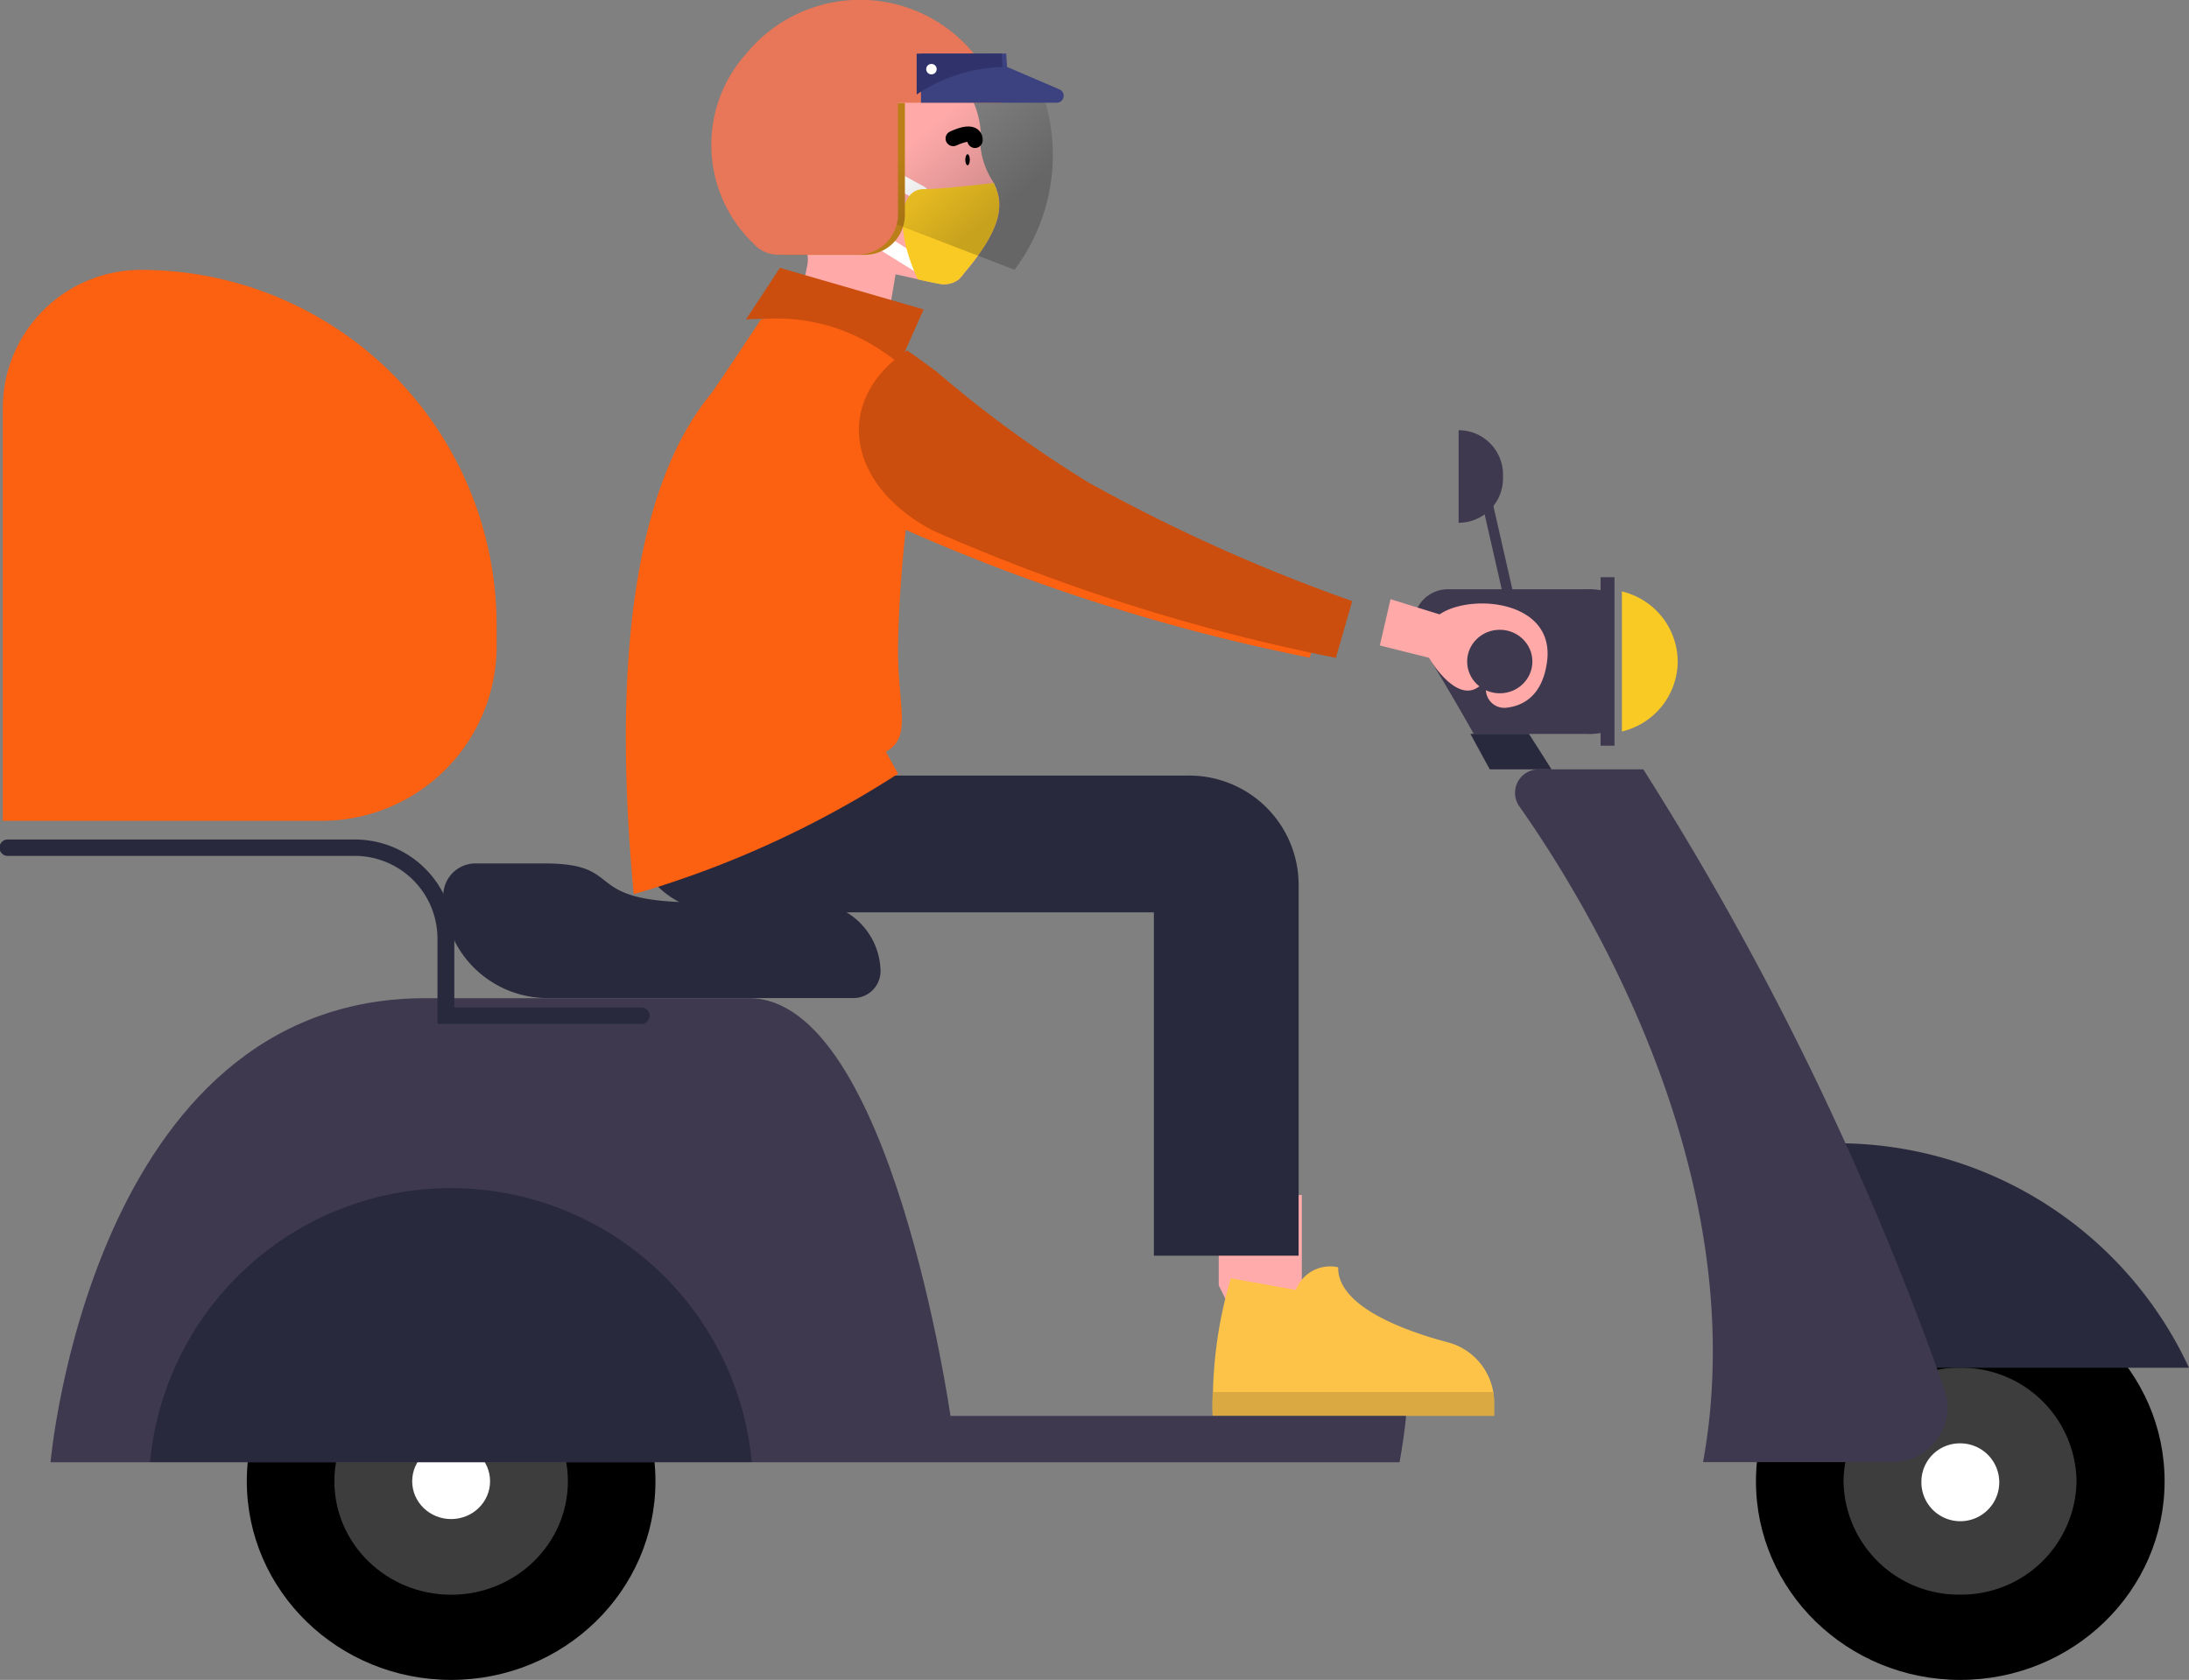 <svg id="Group_8321" data-name="Group 8321" xmlns="http://www.w3.org/2000/svg" xmlns:xlink="http://www.w3.org/1999/xlink" width="35.698" height="27.4" viewBox="0 0 35.698 27.4">
  <rect x="0" y="0" width="35.698" height="27.4" fill="#808080" stroke="none"/>
  <defs>
    <linearGradient id="linear-gradient" x1="0.693" y1="0.659" x2="0.297" y2="0.167" gradientUnits="objectBoundingBox">
      <stop offset="0"/>
      <stop offset="1" stop-opacity="0"/>
    </linearGradient>
  </defs>
  <path id="Path_10172" data-name="Path 10172" d="M580.345,246.884V245.41H581.7v1.625l-1.222.116Z" transform="translate(-560.47 -225.919)" fill="#ffabab"/>
  <g id="Group_8144" data-name="Group 8144" transform="translate(19.773 20.655)">
    <path id="Path_10173" data-name="Path 10173" d="M567.168,253.384h4.589v-.227a.992.992,0,0,0-.013-.16,1.014,1.014,0,0,0-.748-.813c-.754-.2-1.794-.6-1.781-1.222h0a.6.6,0,0,0-.691.37l-1.059-.191a7.033,7.033,0,0,0-.292,1.858C567.163,253.158,567.165,253.291,567.168,253.384Z" transform="translate(-567.165 -250.947)" fill="#fdc349"/>
    <path id="Path_10174" data-name="Path 10174" d="M567.168,261.084h4.589v-.227a.992.992,0,0,0-.013-.16h-4.576C567.163,260.859,567.165,260.991,567.168,261.084Z" transform="translate(-567.165 -258.648)" fill="#dba941"/>
  </g>
  <path id="Path_10175" data-name="Path 10175" d="M576.86,212.865v.775a1.477,1.477,0,0,0,1.5,1.456h7.032v5.6h2.361v-6.071a1.785,1.785,0,0,0-1.809-1.76Z" transform="translate(-566.575 -200.215)" fill="#29293d"/>
  <g id="Group_8146" data-name="Group 8146" transform="translate(12.377 0.725)">
    <path id="Path_10176" data-name="Path 10176" d="M599.6,159.479a.514.514,0,0,1,.016.264l-.2.966,1.453.283.188-1.11.365.081c.12.027.239.053.355.074a.391.391,0,0,0,.317-.078l0,0,.074-.083s0,0,0-.006c.684-.8.637-1.176.491-1.479a1.3,1.3,0,0,1-.216-.58,1.489,1.489,0,0,0-1.255-1.616,2.2,2.2,0,0,0-.6-.06,1.821,1.821,0,0,0-.589.122h0a1.828,1.828,0,0,0-.425.231,1.781,1.781,0,0,0-.748,1.364,1.76,1.76,0,0,0,.625,1.414A.482.482,0,0,1,599.6,159.479Z" transform="translate(-598.829 -156.133)" fill="#ffa9a9"/>
    <path id="Path_10177" data-name="Path 10177" d="M606.048,157.851a1.76,1.76,0,0,0,.625,1.414.482.482,0,0,1,.142.214l.682-.607a.533.533,0,0,1,.072-.7c.229-.286.439-.07.547.091a.058.058,0,0,0,.1-.024,1.667,1.667,0,0,0-.161-1.071l.353-.968a2.2,2.2,0,0,0-.6-.06,1.821,1.821,0,0,0-.589.122h0l-.425.231A1.781,1.781,0,0,0,606.048,157.851Z" transform="translate(-606.047 -156.133)"/>
    <path id="Path_10178" data-name="Path 10178" d="M601.1,164.744c0,.05.017.09.037.09s.037-.04.037-.09-.017-.09-.037-.09S601.1,164.694,601.1,164.744Z" transform="translate(-597.735 -162.863)"/>
    <path id="Path_10179" data-name="Path 10179" d="M601.051,163.19s.031-.206-.355-.03" transform="translate(-597.528 -161.626)" fill="none" stroke="#000" stroke-linecap="round" stroke-miterlimit="10" stroke-width="0.25"/>
    <path id="Path_10180" data-name="Path 10180" d="M605.944,165.733l-.954-.522-.2.989,1.15.715" transform="translate(-603.308 -163.303)" fill="none" stroke="#fff" stroke-linecap="round" stroke-miterlimit="10" stroke-width="0.25"/>
    <g id="Group_8145" data-name="Group 8145" transform="translate(1.024 1.684)">
      <path id="Path_10181" data-name="Path 10181" d="M609.075,164.558s-.376-.7-.731-.279-.025,1.414.623,1.055" transform="translate(-608.198 -164.145)" fill="#ffabab" stroke="#000" stroke-linecap="round" stroke-miterlimit="10" stroke-width="0.25"/>
      <path id="Path_10182" data-name="Path 10182" d="M609.6,166.171s.031-.655-.393-.528" transform="translate(-608.94 -165.316)" fill="none" stroke="#000" stroke-linecap="round" stroke-miterlimit="10" stroke-width="0.25"/>
      <path id="Path_10183" data-name="Path 10183" d="M609.635,166.527s-.072-.268.13-.35" transform="translate(-609.197 -165.75)" fill="none" stroke="#000" stroke-linecap="round" stroke-miterlimit="10" stroke-width="0.25"/>
    </g>
    <path id="Path_10184" data-name="Path 10184" d="M599.076,168.449c.12.027.24.053.355.074a.391.391,0,0,0,.317-.078l0,0,.074-.083s0,0,0-.006c.685-.8.637-1.176.491-1.479-.209.025-.878.1-1.131.1C598.785,166.964,598.683,167.6,599.076,168.449Z" transform="translate(-596.485 -164.617)" fill="#f9ca24"/>
  </g>
  <path id="Path_10185" data-name="Path 10185" d="M604.133,174.3a3.112,3.112,0,0,1,2.179.665h0c.086.06.171.122.259.188.139-.287.459-1.017.459-1.017l-2.343-.678Z" transform="translate(-591.968 -169.089)" fill="#cc4e0e"/>
  <g id="Group_8147" data-name="Group 8147" transform="translate(28.636 20.92)">
    <ellipse id="Ellipse_107" data-name="Ellipse 107" cx="3.332" cy="3.24" rx="3.332" ry="3.24"/>
    <path id="Path_10207" data-name="Path 10207" d="M1.9,0A1.878,1.878,0,0,0,0,1.852,1.878,1.878,0,0,0,1.9,3.7a1.878,1.878,0,0,0,1.9-1.852A1.878,1.878,0,0,0,1.9,0Z" transform="translate(1.428 1.389)" fill="#3d3d3d"/>
    <path id="Path_10186" data-name="Path 10186" d="M537.395,265.3a.635.635,0,1,0,.635-.617A.626.626,0,0,0,537.395,265.3Z" transform="translate(-534.697 -262.061)" fill="#fff"/>
  </g>
  <path id="Path_10187" data-name="Path 10187" d="M524.342,245.085h4.772a6.317,6.317,0,0,0-6.041-3.654Z" transform="translate(-493.416 -222.776)" fill="#29293d"/>
  <path id="Path_10188" data-name="Path 10188" d="M605.567,162.96a.534.534,0,0,0,.4.182h1.291a.657.657,0,0,0,.666-.647v-1.832h-2.109Z" transform="translate(-593.167 -158.985)" fill="#ba7f17"/>
  <path id="Path_10189" data-name="Path 10189" d="M598.526,160a3.115,3.115,0,0,1-.505,2.725l-2.08-.8.36-2.1Z" transform="translate(-581.476 -158.325)" opacity="0.2" fill="url(#linear-gradient)"/>
  <path id="Path_10190" data-name="Path 10190" d="M598.944,153.558a2.4,2.4,0,0,1,3.711,0,2.371,2.371,0,0,1,.445.8h-1.682v1.832a.657.657,0,0,1-.666.647h-1.291a.535.535,0,0,1-.4-.182,2.228,2.228,0,0,1-.115-3.1Z" transform="translate(-586.774 -152.683)" fill="#e87658"/>
  <path id="Path_10191" data-name="Path 10191" d="M595.384,156.846v.8H597.6a.113.113,0,0,0,.045-.216l-.857-.367-.014-.219Z" transform="translate(-580.365 -155.971)" fill="#3c427f"/>
  <path id="Path_10192" data-name="Path 10192" d="M599.667,156.846v.667a2.635,2.635,0,0,1,1.4-.449l-.014-.219Z" transform="translate(-584.718 -155.971)" fill="#30336b"/>
  <path id="Path_10193" data-name="Path 10193" d="M604.4,157.728a.085.085,0,1,0,.085-.083A.084.084,0,0,0,604.4,157.728Z" transform="translate(-589.295 -156.602)" fill="#fff"/>
  <path id="Path_10194" data-name="Path 10194" d="M556.165,198.577v2.284a1.182,1.182,0,0,0,.91-1.141v0A1.182,1.182,0,0,0,556.165,198.577Z" transform="translate(-529.715 -188.93)" fill="#f9ca24"/>
  <path id="Path_10195" data-name="Path 10195" d="M560.457,199.238c.268.424.574.936.9,1.516h1.856a.551.551,0,0,0,.077,0,1.078,1.078,0,0,0,.227-.036V198.43a1.063,1.063,0,0,0-.227-.036.589.589,0,0,0-.077,0h-2.261A.558.558,0,0,0,560.457,199.238Z" transform="translate(-537.323 -188.783)" fill="#3e394f"/>
  <path id="Path_10196" data-name="Path 10196" d="M564.248,209.63c.1.186.209.38.316.579h1.007c-.12-.192-.243-.384-.368-.579Z" transform="translate(-540.269 -197.66)" fill="#29293d"/>
  <path id="Path_10197" data-name="Path 10197" d="M541.352,212.983c1.05,1.489,3.552,5.558,3.106,9.944-.025.252-.061.5-.107.756h3.072a.894.894,0,0,0,.871-1.168,49.664,49.664,0,0,0-4.917-10.131h-1.7A.383.383,0,0,0,541.352,212.983Z" transform="translate(-516.578 -199.835)" fill="#3e394f"/>
  <path id="Path_10208" data-name="Path 10208" d="M.227,0H0V2.748H.227Z" transform="translate(26.102 9.415)" fill="#3e394f"/>
  <path id="Path_10198" data-name="Path 10198" d="M575.039,186.779a16.326,16.326,0,0,0,4.311-1.965l-.2-.36c.446-.236.182-.758.2-1.752s.125-1.865.125-1.865l0,0a31.452,31.452,0,0,0,6.588,2.084l.266-.926a28.118,28.118,0,0,1-4.3-1.934,19.1,19.1,0,0,1-2.477-1.808c-.089-.066-.173-.128-.259-.188h0q-.109-.083-.225-.159h0a3.043,3.043,0,0,0-1.952-.506c-.173.261-.359.541-.516.776-.134.2-.246.365-.314.457a.007.007,0,0,0,0,0C575.348,179.778,574.6,182.118,575.039,186.779Z" transform="translate(-564.704 -172.194)" fill="#fc6011"/>
  <path id="Path_10199" data-name="Path 10199" d="M566.653,193.074l.019,0a.083.083,0,0,0,.065-.1l-.612-2.682a.085.085,0,0,0-.1-.063.083.083,0,0,0-.065.1l.612,2.682A.085.085,0,0,0,566.653,193.074Z" transform="translate(-541.839 -182.335)" fill="#3e394f"/>
  <path id="Path_10200" data-name="Path 10200" d="M565.939,200.6h0a.3.3,0,0,0,.326.335c.267-.028.593-.183.669-.752.133-1-1.241-1.121-1.752-.771l-.8-.248-.175.755.8.2s.431.745.807.478S565.939,200.6,565.939,200.6Z" transform="translate(-541.705 -189.391)" fill="#ffa9a9"/>
  <ellipse id="Ellipse_109" data-name="Ellipse 109" cx="0.532" cy="0.518" rx="0.532" ry="0.518" transform="translate(23.926 10.272)" fill="#3e394f"/>
  <path id="Path_10201" data-name="Path 10201" d="M576.1,182.8l0,0a31.452,31.452,0,0,0,6.588,2.084l.266-.926a28.117,28.117,0,0,1-4.3-1.934,19.1,19.1,0,0,1-2.477-1.808c-.089-.066-.173-.128-.259-.188h0q-.109-.083-.225-.159h0C574.487,180.686,574.71,182.058,576.1,182.8Z" transform="translate(-560.902 -174.154)" fill="#cc4e0e"/>
  <path id="Rectangle_17341" data-name="Rectangle 17341" d="M0,0H0A.724.724,0,0,1,.724.724V.786A.724.724,0,0,1,0,1.51H0a0,0,0,0,1,0,0V0A0,0,0,0,1,0,0Z" transform="translate(23.787 7.017)" fill="#3e394f"/>
  <g id="Group_8148" data-name="Group 8148" transform="translate(4.025 20.92)">
    <ellipse id="Ellipse_110" data-name="Ellipse 110" cx="3.332" cy="3.24" rx="3.332" ry="3.24"/>
    <ellipse id="Ellipse_111" data-name="Ellipse 111" cx="1.904" cy="1.851" rx="1.904" ry="1.851" transform="translate(1.428 1.389)" fill="#3d3d3d"/>
    <ellipse id="Ellipse_112" data-name="Ellipse 112" cx="0.635" cy="0.617" rx="0.635" ry="0.617" transform="translate(2.697 2.623)" fill="#fff"/>
  </g>
  <path id="Path_10202" data-name="Path 10202" d="M559.244,237.7h22c.045-.252.082-.5.107-.756H573.92s-.97-6.813-3.284-6.813h-5.275C559.907,230.129,559.244,237.7,559.244,237.7Z" transform="translate(-558.42 -213.85)" fill="#3e394f"/>
  <path id="Path_10203" data-name="Path 10203" d="M608.6,249.338h9.813a4.928,4.928,0,0,0-9.813,0Z" transform="translate(-606.153 -225.491)" fill="#29293d"/>
  <path id="Path_10204" data-name="Path 10204" d="M609.463,221.878h1.91a.441.441,0,0,0,.447-.435h0a1.142,1.142,0,0,0-1.158-1.126h-1.811c-1.974,0-1.136-.635-2.514-.635h-1.115a.525.525,0,0,0-.533.518h0a1.7,1.7,0,0,0,1.726,1.678Z" transform="translate(-597.46 -205.599)" fill="#29293d"/>
  <path id="Rectangle_17342" data-name="Rectangle 17342" d="M2.253,0h0a5.8,5.8,0,0,1,5.8,5.8v.337A2.851,2.851,0,0,1,5.2,8.986H0a0,0,0,0,1,0,0V2.253A2.253,2.253,0,0,1,2.253,0Z" transform="translate(0.046 4.402)" fill="#fc6011"/>
  <path id="Path_10205" data-name="Path 10205" d="M623.49,220.842h3.315a.134.134,0,1,0,0-.267h-3.04v-1.14a1.622,1.622,0,0,0-1.642-1.6h-5.63a.134.134,0,1,0,0,.267h5.63a1.35,1.35,0,0,1,1.367,1.33Z" transform="translate(-616.356 -204.142)" fill="#29293d"/>
  <g id="Group_8150" data-name="Group 8150" transform="translate(5.386 10.167)">
    <path id="Path_10859" data-name="Path 10859" d="M0,.348Z" transform="translate(0.007 0.499) rotate(-135)" fill="#fff"/>
  </g>
</svg>
